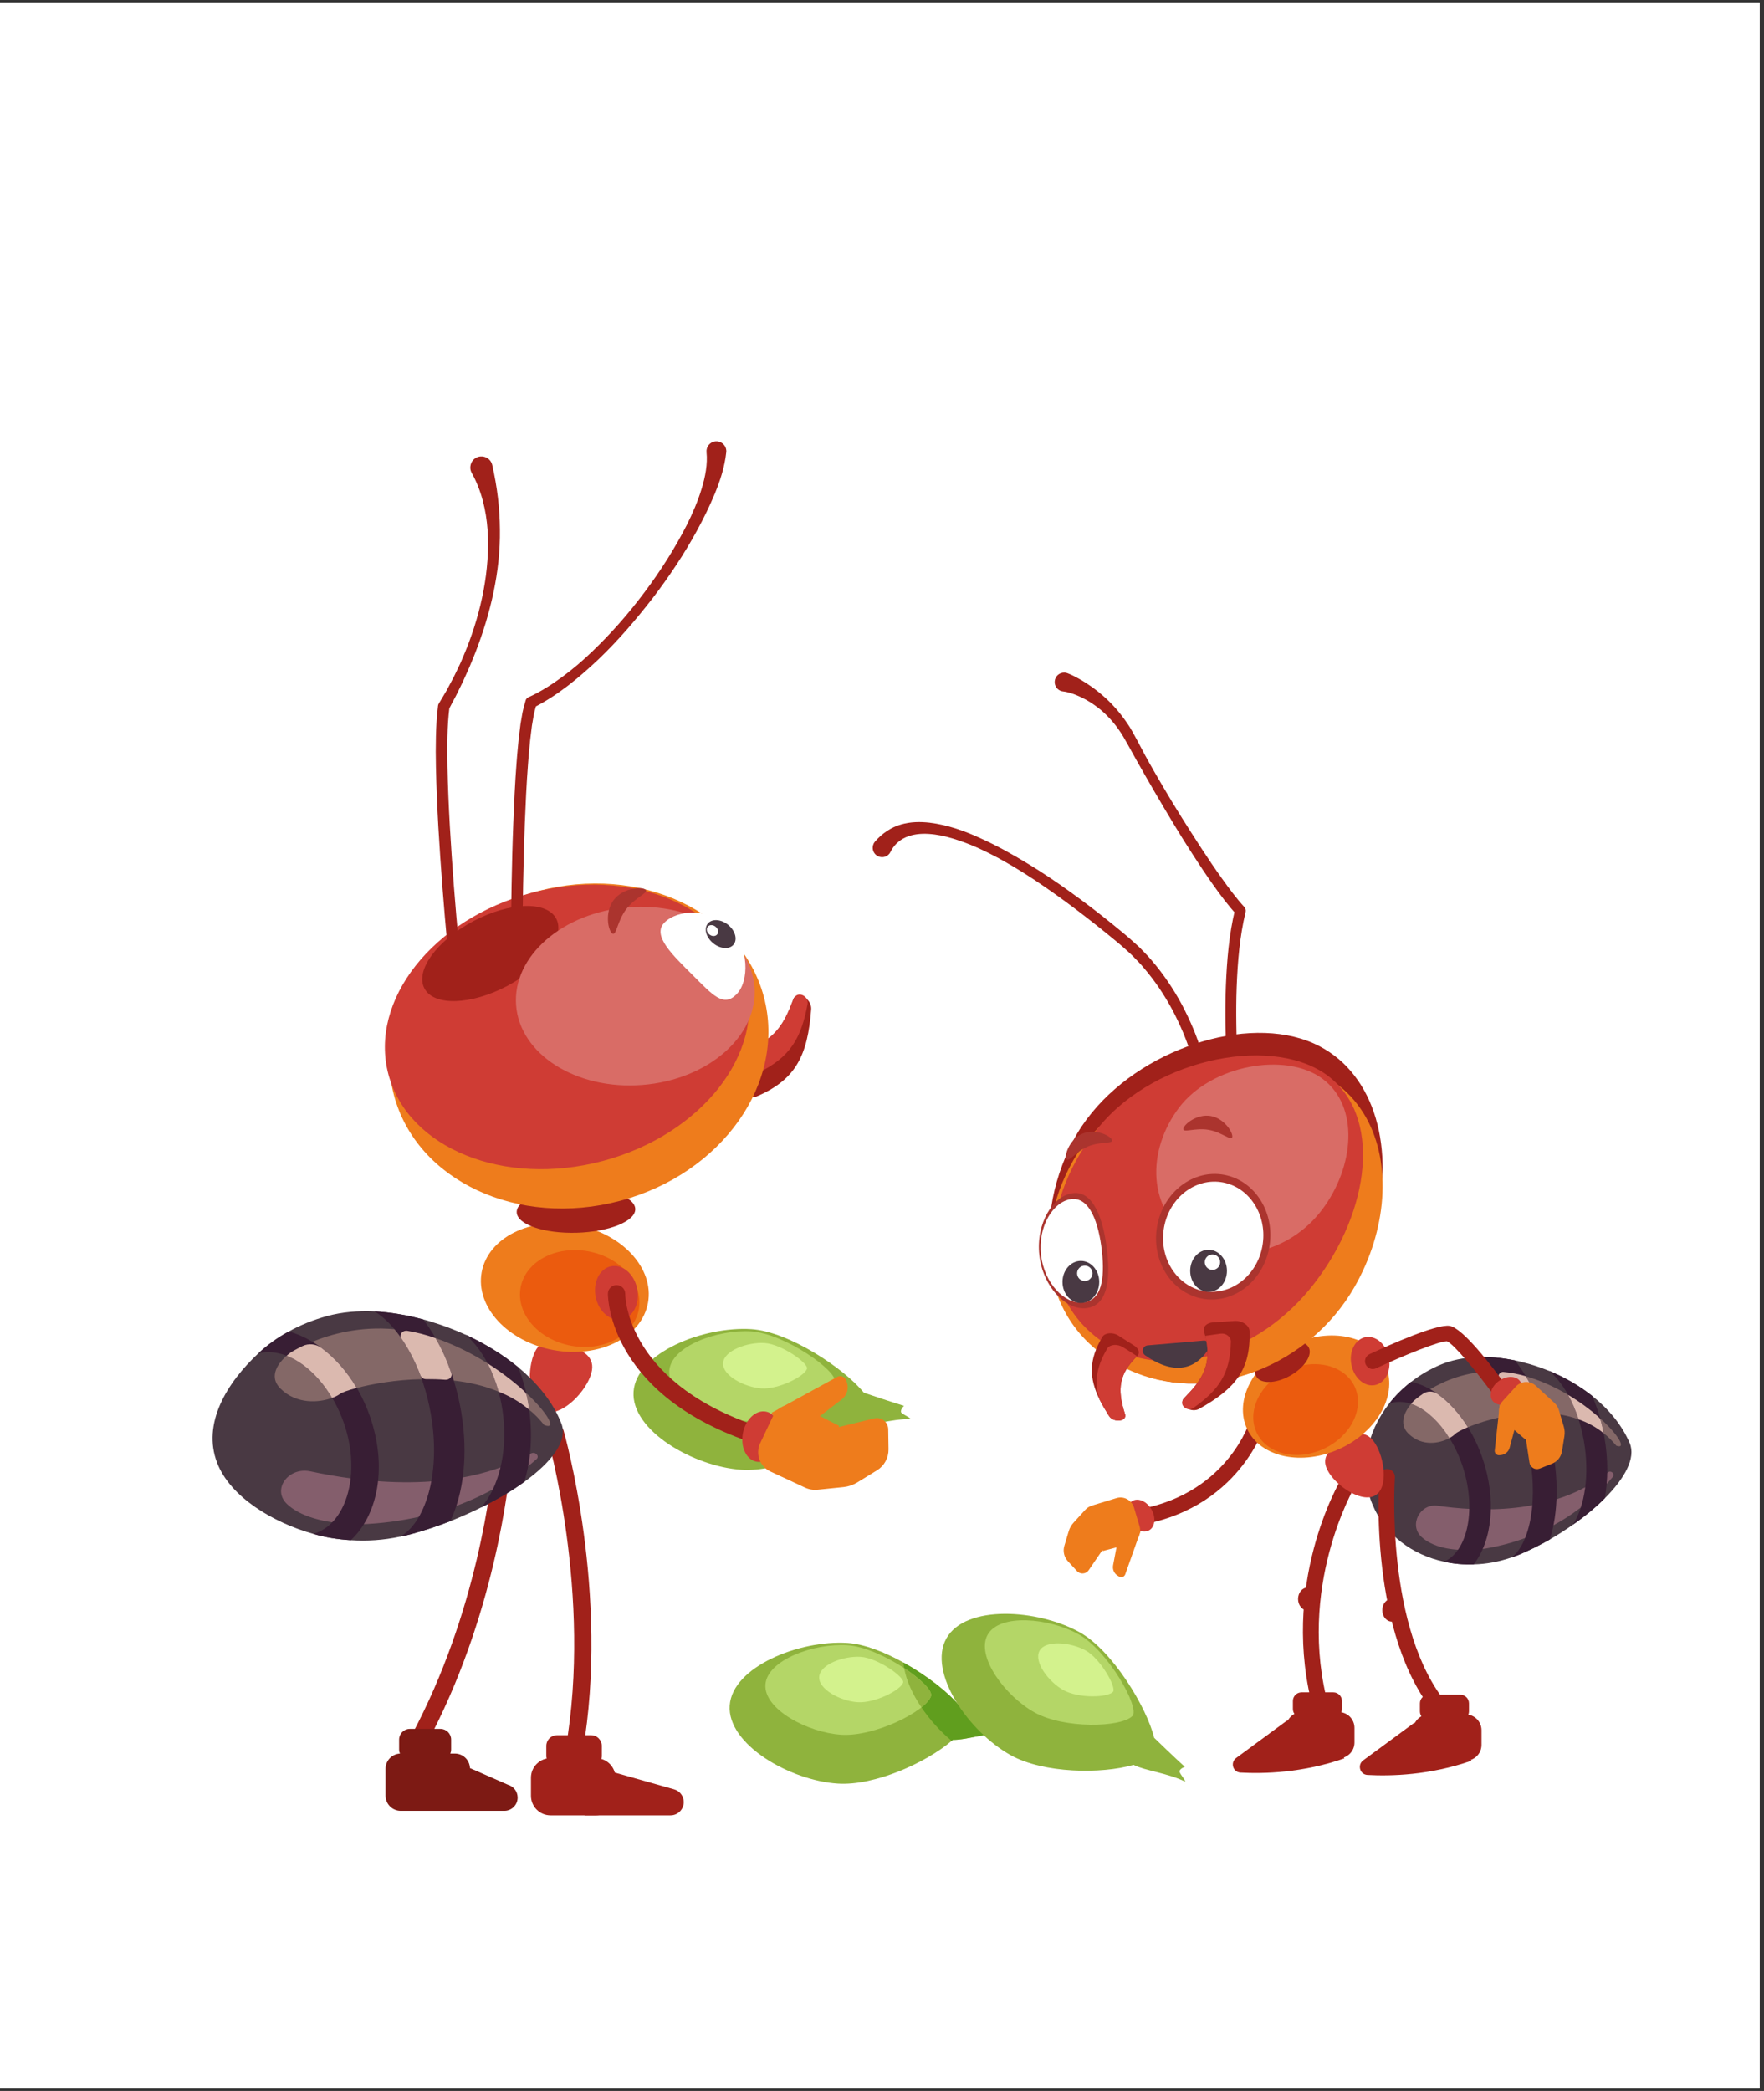 <svg xmlns="http://www.w3.org/2000/svg" xmlns:xlink="http://www.w3.org/1999/xlink" width="270" zoomAndPan="magnify" viewBox="0 0 202.5 240" height="320" preserveAspectRatio="xMidYMid meet" version="1.0"><rect x="0" y="0" width="202.5" height="240" fill="#333333" stroke="none"/><defs><clipPath id="a803548435"><path d="M 0 0.297 L 202 0.297 L 202 239.703 L 0 239.703 Z M 0 0.297 " clip-rule="nonzero"/></clipPath><clipPath id="a340119c6c"><path d="M 156 155 L 187.801 155 L 187.801 180 L 156 180 Z M 156 155 " clip-rule="nonzero"/></clipPath><clipPath id="811233a804"><path d="M 58 50.547 L 84 50.547 L 84 110 L 58 110 Z M 58 50.547 " clip-rule="nonzero"/></clipPath><clipPath id="d9140a7996"><path d="M 67.02 202.465 L 78.695 202.465 L 78.695 208.367 L 67.02 208.367 Z M 67.02 202.465 " clip-rule="nonzero"/></clipPath><clipPath id="68bfe35168"><path d="M 60.777 201.648 L 70.82 201.648 L 70.82 208.367 L 60.777 208.367 Z M 60.777 201.648 " clip-rule="nonzero"/></clipPath></defs><g clip-path="url(#a803548435)"><path fill="#ffffff" d="M 0 0.297 L 202 0.297 L 202 239.703 L 0 239.703 Z M 0 0.297 " fill-opacity="1" fill-rule="nonzero"/><path fill="#ffffff" d="M 0 0.297 L 202 0.297 L 202 239.703 L 0 239.703 Z M 0 0.297 " fill-opacity="1" fill-rule="nonzero"/></g><path fill="#a1211a" d="M 163.695 197.43 L 162.285 197.789 L 156.488 202.055 C 155.789 202.57 156.105 203.68 156.977 203.727 C 159.629 203.875 164.152 203.77 168.914 202.094 C 166.836 198.816 163.695 197.43 163.695 197.43 " fill-opacity="1" fill-rule="nonzero"/><path fill="#a1211a" d="M 168.254 202.094 L 164.031 202.094 C 163.031 202.094 162.219 201.281 162.219 200.281 L 162.219 198.598 C 162.219 197.594 163.031 196.781 164.031 196.781 L 168.254 196.781 C 169.258 196.781 170.07 197.594 170.07 198.598 L 170.07 200.281 C 170.07 201.281 169.258 202.094 168.254 202.094 " fill-opacity="1" fill-rule="nonzero"/><path fill="#a1211a" d="M 167.641 197.43 L 163.992 197.43 C 163.445 197.43 163 196.984 163 196.434 L 163 195.512 C 163 194.961 163.445 194.52 163.992 194.52 L 167.641 194.52 C 168.188 194.52 168.633 194.961 168.633 195.512 L 168.633 196.434 C 168.633 196.984 168.188 197.43 167.641 197.43 " fill-opacity="1" fill-rule="nonzero"/><path fill="#a1211a" d="M 149.113 197.156 L 147.699 197.516 L 141.906 201.781 C 141.207 202.297 141.523 203.406 142.395 203.453 C 145.047 203.602 149.57 203.5 154.332 201.82 C 152.254 198.539 149.113 197.156 149.113 197.156 " fill-opacity="1" fill-rule="nonzero"/><path fill="#a1211a" d="M 153.672 201.82 L 149.449 201.82 C 148.449 201.82 147.637 201.008 147.637 200.008 L 147.637 198.324 C 147.637 197.32 148.449 196.508 149.449 196.508 L 153.672 196.508 C 154.676 196.508 155.488 197.32 155.488 198.324 L 155.488 200.008 C 155.488 201.008 154.676 201.82 153.672 201.82 " fill-opacity="1" fill-rule="nonzero"/><path fill="#a1211a" d="M 153.059 197.156 L 149.41 197.156 C 148.863 197.156 148.418 196.711 148.418 196.16 L 148.418 195.238 C 148.418 194.691 148.863 194.246 149.41 194.246 L 153.059 194.246 C 153.605 194.246 154.051 194.691 154.051 195.238 L 154.051 196.16 C 154.051 196.711 153.605 197.156 153.059 197.156 " fill-opacity="1" fill-rule="nonzero"/><g clip-path="url(#a340119c6c)"><path fill="#493943" d="M 184.223 171.973 C 183.184 173.012 181.934 174.051 180.562 175.004 C 179.715 175.602 178.82 176.172 177.914 176.699 C 176.805 177.332 175.66 177.902 174.539 178.379 C 174.215 178.523 173.883 178.645 173.547 178.75 C 172.094 179.262 170.613 179.527 169.172 179.562 C 168.004 179.598 166.859 179.5 165.773 179.25 C 162.113 178.465 159.023 176.172 157.582 172.75 C 155.934 168.871 156.816 164.48 159.488 161.082 C 160.203 160.176 161.039 159.34 161.992 158.613 C 162.98 157.836 164.102 157.18 165.332 156.652 C 166.586 156.129 168.004 155.832 169.496 155.762 C 170.926 155.699 172.414 155.844 173.918 156.152 C 174.18 156.199 174.441 156.262 174.707 156.332 C 174.719 156.332 174.73 156.332 174.742 156.344 C 175.793 156.594 176.816 156.941 177.832 157.348 C 179.621 158.086 181.312 159.062 182.781 160.223 C 184.676 161.738 186.203 163.574 187.086 165.648 C 187.801 167.355 186.512 169.684 184.223 171.973 " fill-opacity="1" fill-rule="nonzero"/></g><path fill="#845e6c" d="M 165.016 172.828 C 169.32 173.441 178.168 174.09 184.582 169.004 C 184.945 168.715 185.426 169.176 185.129 169.535 C 182.824 172.324 177.879 176.707 169.809 177.852 C 166.492 178.125 164.359 177.488 163.184 176.41 C 161.699 175.043 163.02 172.547 165.016 172.828 " fill-opacity="1" fill-rule="nonzero"/><path fill="#846867" d="M 185.547 165.938 C 185.094 165.387 184.605 164.898 184.078 164.492 C 183.195 163.777 182.23 163.266 181.219 162.918 C 179.895 162.43 178.5 162.215 177.113 162.18 C 176.137 162.145 175.172 162.203 174.254 162.32 C 171.914 162.609 169.828 163.277 168.516 163.812 C 167.707 164.148 167.191 164.434 167.062 164.578 C 166.906 164.73 166.68 164.91 166.383 165.066 C 165.262 165.676 163.258 166.066 161.707 164.578 C 160.43 163.359 161.422 161.82 161.992 161.129 C 162.184 160.902 162.328 160.758 162.328 160.758 C 162.328 160.758 162.992 160.148 164.176 159.457 C 165.773 158.504 168.301 157.406 171.414 157.418 C 172.594 157.418 173.836 157.574 175.16 157.965 C 176.938 158.48 178.57 159.242 180.012 160.102 C 181.457 160.961 182.707 161.914 183.688 162.797 C 185.855 164.742 186.738 166.367 185.547 165.938 " fill-opacity="1" fill-rule="nonzero"/><path fill="#381e34" d="M 169.172 179.562 C 168.004 179.598 166.859 179.5 165.773 179.25 C 168.551 178.023 169.516 173.023 167.859 168.168 C 166.785 165.008 164.758 162.406 162.578 161.367 C 161.812 161.008 160.656 160.676 159.5 161.117 L 159.488 161.082 C 160.203 160.176 161.039 159.34 161.992 158.613 C 162.527 158.719 163.066 158.91 163.613 159.16 C 166.43 160.484 168.887 163.551 170.188 167.379 C 171.809 172.129 171.305 176.816 169.172 179.562 " fill-opacity="1" fill-rule="nonzero"/><path fill="#381e34" d="M 177.914 176.699 C 176.805 177.332 175.66 177.902 174.539 178.379 C 174.215 178.523 173.883 178.645 173.547 178.75 C 175.578 177.211 176.758 172.141 175.363 165.949 C 174.324 161.332 172.082 157.371 169.637 155.844 C 169.59 155.809 169.543 155.781 169.496 155.762 C 170.926 155.699 172.414 155.844 173.918 156.152 C 175.742 158.469 177.223 161.715 178.031 165.352 C 179 169.648 178.879 173.68 177.914 176.699 " fill-opacity="1" fill-rule="nonzero"/><path fill="#381e34" d="M 174.707 156.332 C 174.719 156.332 174.73 156.332 174.742 156.344 L 174.707 156.344 L 174.707 156.332 " fill-opacity="1" fill-rule="nonzero"/><path fill="#381e34" d="M 184.223 171.973 C 183.184 173.012 181.934 174.051 180.562 175.004 C 181.934 172.883 182.492 169.23 181.824 165.41 C 181.23 161.953 179.715 158.922 177.832 157.348 C 179.621 158.086 181.312 159.062 182.781 160.223 C 183.398 161.652 183.875 163.238 184.176 164.934 C 184.617 167.453 184.605 169.863 184.223 171.973 " fill-opacity="1" fill-rule="nonzero"/><path fill="#dbb9af" d="M 168.504 163.812 C 167.707 164.148 167.191 164.434 167.062 164.578 C 166.906 164.73 166.68 164.91 166.383 165.066 C 165.332 163.359 163.984 162.035 162.578 161.367 C 162.398 161.285 162.207 161.199 161.992 161.129 C 162.184 160.902 162.328 160.758 162.328 160.758 C 162.328 160.758 162.688 160.43 163.344 159.984 C 163.855 159.633 164.527 159.641 165.031 160 C 166.34 160.93 167.531 162.242 168.504 163.812 " fill-opacity="1" fill-rule="nonzero"/><path fill="#dbb9af" d="M 176.34 162.168 C 175.762 162.176 175.195 162.215 174.645 162.273 C 174.41 162.301 174.191 162.168 174.102 161.953 C 173.527 160.574 172.855 159.34 172.117 158.309 C 171.848 157.938 172.145 157.43 172.602 157.473 C 173.422 157.547 174.27 157.703 175.16 157.965 C 175.801 159.02 176.363 160.188 176.848 161.445 C 176.98 161.797 176.711 162.164 176.34 162.168 " fill-opacity="1" fill-rule="nonzero"/><path fill="#dbb9af" d="M 181.219 162.918 C 180.883 161.891 180.477 160.938 180.012 160.102 C 181.348 160.895 182.52 161.773 183.461 162.598 C 183.613 162.73 183.715 162.898 183.77 163.094 C 183.891 163.551 184 164.012 184.078 164.492 C 183.195 163.777 182.23 163.266 181.219 162.918 " fill-opacity="1" fill-rule="nonzero"/><path fill="#a1211a" d="M 136.801 121.297 C 136.277 119.461 135.484 117.625 134.578 115.902 C 133.648 114.18 132.555 112.547 131.285 111.074 C 130.977 110.695 130.637 110.348 130.297 110 C 129.969 109.641 129.605 109.32 129.246 108.996 C 128.531 108.344 127.734 107.715 126.973 107.086 C 125.426 105.84 123.855 104.617 122.258 103.445 C 119.051 101.113 115.734 98.883 112.145 97.273 C 111.25 96.875 110.332 96.539 109.406 96.254 C 108.48 95.965 107.535 95.773 106.602 95.715 C 105.668 95.656 104.742 95.762 103.965 96.109 C 103.184 96.457 102.59 97.043 102.23 97.777 C 101.973 98.316 101.328 98.539 100.789 98.277 C 100.254 98.02 100.031 97.375 100.289 96.836 C 100.332 96.75 100.383 96.672 100.445 96.602 L 100.484 96.555 C 101.273 95.652 102.32 94.945 103.434 94.633 C 104.547 94.309 105.66 94.309 106.711 94.426 C 108.82 94.684 110.766 95.387 112.609 96.238 C 114.465 97.074 116.227 98.062 117.949 99.109 C 119.672 100.152 121.344 101.277 122.973 102.457 C 124.605 103.629 126.199 104.855 127.758 106.121 C 128.535 106.762 129.309 107.371 130.07 108.066 C 130.453 108.41 130.84 108.75 131.188 109.129 C 131.547 109.496 131.902 109.863 132.227 110.258 C 133.566 111.812 134.707 113.52 135.676 115.312 C 136.625 117.125 137.434 118.977 138.004 120.984 C 138.102 121.316 137.906 121.66 137.578 121.754 C 137.246 121.848 136.902 121.656 136.809 121.328 C 136.809 121.328 136.801 121.297 136.801 121.297 " fill-opacity="1" fill-rule="nonzero"/><path fill="#a1211a" d="M 140.844 122.086 C 140.75 120.602 140.703 119.137 140.68 117.656 C 140.66 116.184 140.668 114.707 140.723 113.227 C 140.84 110.277 141.074 107.312 141.781 104.375 L 141.93 104.953 C 140.945 103.879 140.113 102.746 139.289 101.598 C 138.473 100.449 137.695 99.277 136.934 98.098 C 135.406 95.742 133.973 93.332 132.559 90.914 C 131.844 89.707 131.164 88.48 130.469 87.266 C 130.121 86.652 129.781 86.043 129.445 85.422 C 129.102 84.812 128.785 84.242 128.387 83.695 C 127.617 82.605 126.672 81.637 125.582 80.887 C 125.043 80.5 124.457 80.188 123.867 79.918 C 123.57 79.781 123.262 79.668 122.961 79.57 C 122.805 79.523 122.652 79.48 122.5 79.441 C 122.359 79.41 122.184 79.371 122.086 79.367 C 121.488 79.332 121.035 78.816 121.074 78.219 C 121.109 77.621 121.621 77.168 122.223 77.203 C 122.328 77.207 122.43 77.23 122.527 77.266 L 122.621 77.305 C 122.863 77.391 123.02 77.473 123.203 77.559 C 123.379 77.645 123.551 77.734 123.715 77.828 C 124.051 78.008 124.375 78.203 124.688 78.406 C 125.312 78.816 125.918 79.246 126.473 79.734 C 127.605 80.68 128.57 81.801 129.391 83 C 129.805 83.594 130.156 84.258 130.484 84.867 C 130.805 85.484 131.137 86.098 131.465 86.711 C 132.129 87.934 132.832 89.141 133.535 90.34 C 134.945 92.746 136.438 95.102 137.957 97.434 C 138.719 98.598 139.496 99.75 140.305 100.875 C 141.105 101.996 141.934 103.117 142.84 104.105 C 142.988 104.266 143.035 104.48 142.992 104.676 C 142.316 107.457 142.078 110.371 141.965 113.273 C 141.91 114.727 141.906 116.184 141.926 117.641 C 141.945 119.094 141.992 120.559 142.086 122 C 142.109 122.352 141.848 122.648 141.504 122.668 C 141.164 122.691 140.867 122.43 140.844 122.086 " fill-opacity="1" fill-rule="nonzero"/><path fill="#a1211a" d="M 151.215 183.531 C 151.215 184.258 150.723 184.848 150.113 184.848 C 149.504 184.848 149.012 184.258 149.012 183.531 C 149.012 182.805 149.504 182.215 150.113 182.215 C 150.723 182.215 151.215 182.805 151.215 183.531 " fill-opacity="1" fill-rule="nonzero"/><path fill="#a1211a" d="M 160.887 184.812 C 160.887 185.543 160.391 186.129 159.781 186.129 C 159.176 186.129 158.68 185.543 158.68 184.812 C 158.68 184.086 159.176 183.496 159.781 183.496 C 160.391 183.496 160.887 184.086 160.887 184.812 " fill-opacity="1" fill-rule="nonzero"/><path fill="#a1211a" d="M 151.691 197.121 C 151.301 197.121 150.941 196.859 150.828 196.465 C 146.797 181.953 153.723 170.148 154.02 169.656 C 154.273 169.23 154.824 169.094 155.246 169.348 C 155.672 169.602 155.809 170.148 155.555 170.574 C 155.488 170.688 148.734 182.234 152.555 195.984 C 152.684 196.461 152.406 196.953 151.93 197.086 C 151.852 197.109 151.77 197.121 151.691 197.121 " fill-opacity="1" fill-rule="nonzero"/><path fill="#a1211a" d="M 165.496 197.121 C 165.242 197.121 164.988 197.012 164.812 196.801 C 157.109 187.656 158.289 170.184 158.34 169.445 C 158.379 168.953 158.805 168.574 159.297 168.617 C 159.793 168.652 160.16 169.082 160.125 169.574 C 160.113 169.75 158.949 187.062 166.18 195.648 C 166.5 196.027 166.449 196.59 166.074 196.906 C 165.906 197.051 165.699 197.121 165.496 197.121 " fill-opacity="1" fill-rule="nonzero"/><path fill="#cf3c34" d="M 157.863 165.68 C 158.945 167.379 159.379 170.684 157.918 171.613 C 156.453 172.547 153.645 170.75 152.566 169.051 C 151.484 167.352 152.539 166.391 154.004 165.461 C 155.465 164.527 156.781 163.977 157.863 165.68 " fill-opacity="1" fill-rule="nonzero"/><path fill="#a1211a" d="M 129.773 175.195 C 129.332 175.195 128.949 174.867 128.887 174.418 C 128.824 173.93 129.168 173.48 129.66 173.414 C 140.961 171.938 143.562 162.906 143.586 162.816 C 143.719 162.34 144.211 162.059 144.688 162.191 C 145.164 162.32 145.445 162.812 145.312 163.289 C 145.285 163.391 142.359 173.559 129.891 175.188 C 129.852 175.195 129.812 175.195 129.773 175.195 " fill-opacity="1" fill-rule="nonzero"/><path fill="#ee7c1c" d="M 159.008 156.605 C 160.543 159.898 158.238 164.223 153.859 166.262 C 149.48 168.305 144.691 167.293 143.156 164 C 141.621 160.707 143.93 156.383 148.305 154.34 C 152.684 152.297 157.477 153.312 159.008 156.605 " fill-opacity="1" fill-rule="nonzero"/><path fill="#eb5b0e" d="M 155.512 159.156 C 156.672 161.641 155.086 164.836 151.977 166.289 C 148.867 167.738 145.406 166.902 144.25 164.418 C 143.094 161.934 144.676 158.738 147.785 157.289 C 150.895 155.836 154.355 156.672 155.512 159.156 " fill-opacity="1" fill-rule="nonzero"/><path fill="#a1211a" d="M 150.227 154.637 C 150.711 155.512 149.762 156.973 148.105 157.902 C 146.445 158.828 144.707 158.871 144.219 157.992 C 143.73 157.117 144.68 155.656 146.34 154.73 C 148 153.801 149.738 153.762 150.227 154.637 " fill-opacity="1" fill-rule="nonzero"/><path fill="#cf3c34" d="M 159.434 155.793 C 159.746 157.312 159.035 158.738 157.848 158.977 C 156.66 159.219 155.449 158.188 155.141 156.668 C 154.832 155.152 155.543 153.723 156.73 153.484 C 157.914 153.242 159.125 154.277 159.434 155.793 " fill-opacity="1" fill-rule="nonzero"/><path fill="#a1211a" d="M 172.406 160.797 C 172.129 160.797 171.855 160.668 171.68 160.422 C 169.609 157.539 166.895 154.273 166.113 153.949 C 166.102 153.949 166.094 153.949 166.086 153.949 C 165.18 153.949 161.215 155.539 157.969 157.055 C 157.52 157.266 156.988 157.07 156.781 156.621 C 156.57 156.176 156.766 155.641 157.211 155.434 C 159.48 154.375 164.918 151.941 166.414 152.184 C 167.941 152.434 171.277 156.797 173.133 159.379 C 173.422 159.781 173.328 160.34 172.93 160.629 C 172.77 160.742 172.586 160.797 172.406 160.797 " fill-opacity="1" fill-rule="nonzero"/><path fill="#a1211a" d="M 155.469 146.777 C 150.27 156.629 139.07 161.234 130.473 157.5 C 119.895 152.918 118.031 140.715 123.234 130.859 C 123.816 129.75 124.531 128.699 125.344 127.711 C 131.699 119.941 144.164 116.219 151.52 120.109 C 153.105 120.945 154.418 122.078 155.457 123.426 C 159.918 129.141 159.691 138.805 155.469 146.777 " fill-opacity="1" fill-rule="nonzero"/><path fill="#ee7c1c" d="M 155.469 147.754 C 150.27 156.809 139.07 161.035 130.473 157.609 C 119.895 153.398 118.031 142.184 123.234 133.137 C 123.695 132.328 124.234 131.551 124.855 130.824 C 125.008 130.621 125.176 130.43 125.344 130.238 C 131.699 123.105 144.164 119.68 151.52 123.258 C 153.105 124.023 154.418 125.062 155.457 126.301 C 155.969 126.91 156.422 127.566 156.816 128.258 C 159.809 133.578 159.203 141.277 155.469 147.754 " fill-opacity="1" fill-rule="nonzero"/><path fill="#cf3c34" d="M 150.324 148 C 143.707 156.02 133.113 158.535 126.559 154.004 C 118.504 148.438 119.578 137.32 126.191 129.301 C 132.805 121.281 146.621 118.668 152.766 123.738 C 158.906 128.809 156.938 139.98 150.324 148 " fill-opacity="1" fill-rule="nonzero"/><path fill="#d96c66" d="M 151.77 138.848 C 148.055 143.773 141.484 145.27 137.055 142.43 C 131.613 138.941 131.625 132.07 135.34 127.145 C 139.051 122.223 147.66 120.68 151.859 123.852 C 156.062 127.02 155.484 133.922 151.77 138.848 " fill-opacity="1" fill-rule="nonzero"/><path fill="#493943" d="M 131.746 154.422 L 138.164 153.871 C 138.68 153.828 139.02 154.391 138.746 154.828 C 137.824 156.297 135.613 158.473 131.457 155.562 C 130.973 155.227 131.16 154.473 131.746 154.422 " fill-opacity="1" fill-rule="nonzero"/><path fill="#a1211a" d="M 143.445 152.777 C 143.59 157.238 141.801 159.387 137.652 161.715 C 137.281 161.914 136.84 161.891 136.469 161.75 C 136.016 161.559 135.684 161.188 135.742 160.816 C 135.754 160.699 135.816 160.566 135.934 160.461 C 136.078 160.316 136.207 160.188 136.328 160.055 C 136.34 160.043 136.34 160.031 136.352 160.031 C 138.461 157.859 139.023 156.059 138.355 153.336 C 138.309 153.172 138.258 152.992 138.211 152.812 C 138.055 152.277 138.535 151.836 139.238 151.785 C 140.121 151.727 140.859 151.68 141.719 151.621 C 142.59 151.559 143.422 152.133 143.445 152.777 " fill-opacity="1" fill-rule="nonzero"/><path fill="#cf3c34" d="M 141.301 153.98 C 141.23 157.668 139.93 159.516 136.996 161.605 C 136.828 161.727 136.648 161.762 136.469 161.75 C 135.98 161.715 135.562 161.246 135.742 160.816 C 135.766 160.746 135.801 160.688 135.852 160.629 C 136.016 160.438 136.184 160.234 136.328 160.055 C 136.34 160.043 136.34 160.031 136.352 160.031 C 138.461 157.859 139.023 156.059 138.355 153.336 C 138.379 153.324 138.414 153.312 138.438 153.312 C 139.047 153.23 139.559 153.16 140.145 153.074 C 140.754 153.004 141.301 153.445 141.301 153.98 " fill-opacity="1" fill-rule="nonzero"/><path fill="#a1211a" d="M 130.555 155.641 C 130.543 155.652 130.543 155.652 130.531 155.664 C 128.516 157.656 128.184 159.363 129.148 162.309 C 129.422 163.156 127.836 163.348 127.312 162.523 C 126.895 161.867 126.535 161.246 126.238 160.664 C 124.996 158.133 124.973 156.082 126.559 153.434 C 126.844 152.969 127.727 152.883 128.371 153.289 C 129.004 153.695 129.543 154.043 130.199 154.449 C 130.723 154.781 130.891 155.305 130.555 155.641 " fill-opacity="1" fill-rule="nonzero"/><path fill="#cf3c34" d="M 129.148 162.309 C 129.422 163.156 127.836 163.348 127.312 162.523 C 126.895 161.867 126.535 161.246 126.238 160.664 C 125.594 158.719 125.82 156.953 127.109 154.781 C 127.395 154.305 128.277 154.23 128.922 154.637 C 129.48 154.984 129.969 155.293 130.531 155.664 C 128.516 157.656 128.184 159.363 129.148 162.309 " fill-opacity="1" fill-rule="nonzero"/><path fill="#ab342e" d="M 127.09 143.578 C 127.5 147.223 127.012 149.887 124.691 150.148 C 122.367 150.41 119.723 147.715 119.312 144.07 C 118.898 140.426 120.879 137.207 123.199 136.945 C 125.523 136.684 126.676 139.934 127.09 143.578 " fill-opacity="1" fill-rule="nonzero"/><path fill="#ffffff" d="M 126.492 143.594 C 126.859 146.871 126.422 149.266 124.336 149.5 C 122.246 149.734 119.871 147.312 119.5 144.039 C 119.129 140.762 120.91 137.871 122.996 137.633 C 125.086 137.398 126.121 140.316 126.492 143.594 " fill-opacity="1" fill-rule="nonzero"/><path fill="#ab342e" d="M 141.461 130.5 C 141.367 131.035 140.285 129.941 138.738 129.68 C 137.188 129.414 135.758 130.078 135.848 129.547 C 135.938 129.012 137.434 127.828 138.98 128.094 C 140.531 128.359 141.551 129.969 141.461 130.5 " fill-opacity="1" fill-rule="nonzero"/><path fill="#ab342e" d="M 127.648 130.828 C 127.855 131.328 126.359 130.98 124.906 131.586 C 123.457 132.191 122.602 133.516 122.395 133.02 C 122.188 132.52 122.816 130.723 124.27 130.117 C 125.719 129.512 127.441 130.328 127.648 130.828 " fill-opacity="1" fill-rule="nonzero"/><path fill="#ab342e" d="M 145.762 142.836 C 145.223 146.785 141.883 149.59 138.297 149.102 C 134.711 148.613 132.242 145.016 132.781 141.062 C 133.316 137.113 136.66 134.309 140.246 134.797 C 143.832 135.285 146.301 138.887 145.762 142.836 " fill-opacity="1" fill-rule="nonzero"/><path fill="#ffffff" d="M 144.965 142.727 C 144.492 146.191 141.562 148.648 138.418 148.223 C 135.273 147.793 133.105 144.637 133.578 141.172 C 134.051 137.707 136.98 135.25 140.125 135.676 C 143.27 136.105 145.438 139.262 144.965 142.727 " fill-opacity="1" fill-rule="nonzero"/><path fill="#493943" d="M 140.848 145.863 C 140.848 147.199 139.902 148.281 138.738 148.281 C 137.57 148.281 136.629 147.199 136.629 145.863 C 136.629 144.531 137.57 143.449 138.738 143.449 C 139.902 143.449 140.848 144.531 140.848 145.863 " fill-opacity="1" fill-rule="nonzero"/><path fill="#ffffff" d="M 140.07 144.875 C 140.07 145.359 139.676 145.758 139.188 145.758 C 138.699 145.758 138.301 145.359 138.301 144.875 C 138.301 144.383 138.699 143.988 139.188 143.988 C 139.676 143.988 140.07 144.383 140.07 144.875 " fill-opacity="1" fill-rule="nonzero"/><path fill="#493943" d="M 126.188 147.141 C 126.188 148.477 125.246 149.559 124.078 149.559 C 122.914 149.559 121.969 148.477 121.969 147.141 C 121.969 145.809 122.914 144.727 124.078 144.727 C 125.246 144.727 126.188 145.809 126.188 147.141 " fill-opacity="1" fill-rule="nonzero"/><path fill="#ffffff" d="M 125.414 146.152 C 125.414 146.637 125.016 147.035 124.531 147.035 C 124.039 147.035 123.645 146.637 123.645 146.152 C 123.645 145.664 124.039 145.266 124.531 145.266 C 125.016 145.266 125.414 145.664 125.414 146.152 " fill-opacity="1" fill-rule="nonzero"/><path fill="#ee7c1c" d="M 172.293 167.012 L 172.125 167.027 C 171.816 167.059 171.559 166.793 171.59 166.484 L 172.207 160.836 L 174.66 161.102 L 173.301 166.164 C 173.176 166.629 172.773 166.965 172.293 167.012 " fill-opacity="1" fill-rule="nonzero"/><path fill="#cf3c34" d="M 174.504 158.543 C 174.945 159.184 174.59 160.199 173.711 160.805 C 172.832 161.414 171.758 161.387 171.312 160.742 C 170.871 160.102 171.227 159.086 172.105 158.48 C 172.984 157.871 174.059 157.898 174.504 158.543 " fill-opacity="1" fill-rule="nonzero"/><path fill="#ee7c1c" d="M 179.586 164.848 L 179.309 166.578 C 179.207 167.223 178.77 167.762 178.164 168.004 L 176.75 168.562 C 176.234 168.766 175.66 168.434 175.578 167.887 L 175.16 165.129 L 175.086 165.203 L 172.645 163.113 C 171.957 162.52 171.895 161.465 172.52 160.793 L 174.016 159.145 C 174.625 158.488 175.648 158.445 176.305 159.055 L 178.434 161.016 C 178.676 161.238 178.859 161.527 178.953 161.848 L 179.516 163.746 C 179.621 164.105 179.645 164.48 179.586 164.848 " fill-opacity="1" fill-rule="nonzero"/><path fill="#ee7c1c" d="M 128.312 180.863 L 128.461 180.953 C 128.727 181.113 129.074 180.988 129.176 180.695 L 131.074 175.336 L 128.75 174.516 L 127.777 179.664 C 127.688 180.137 127.902 180.617 128.312 180.863 " fill-opacity="1" fill-rule="nonzero"/><path fill="#cf3c34" d="M 130 172.273 C 129.32 172.664 129.199 173.73 129.73 174.66 C 130.258 175.59 131.238 176.031 131.918 175.645 C 132.598 175.258 132.715 174.191 132.188 173.258 C 131.656 172.328 130.68 171.891 130 172.273 " fill-opacity="1" fill-rule="nonzero"/><path fill="#ee7c1c" d="M 122.684 175.75 L 122.184 177.426 C 121.996 178.051 122.152 178.73 122.598 179.207 L 123.629 180.324 C 124.004 180.734 124.664 180.684 124.977 180.227 L 126.551 177.922 L 126.586 178.023 L 129.691 177.203 C 130.57 176.965 131.078 176.043 130.809 175.164 L 130.176 173.031 C 129.91 172.176 129.012 171.688 128.152 171.953 L 125.387 172.797 C 125.066 172.891 124.781 173.074 124.559 173.32 L 123.223 174.789 C 122.977 175.062 122.789 175.391 122.684 175.75 " fill-opacity="1" fill-rule="nonzero"/><path fill="#8fb33d" d="M 115.57 198.898 C 113.344 198.859 110.832 199.742 109.391 199.691 C 109.344 199.73 109.293 199.777 109.246 199.816 C 106.316 202.32 100.406 204.992 96.176 204.719 C 90.668 204.367 83.465 200.215 83.766 195.758 C 84.07 191.301 91.77 188.23 97.281 188.578 C 99.199 188.703 101.523 189.605 103.703 190.82 C 106.445 192.336 108.965 194.336 110.199 195.871 C 112.914 196.801 114.805 197.383 114.805 197.383 C 114.805 197.383 114.434 197.734 114.461 198.066 C 114.48 198.305 115.504 198.688 115.57 198.898 " fill-opacity="1" fill-rule="nonzero"/><path fill="#609e1e" d="M 115.57 198.898 C 113.344 198.859 110.832 199.742 109.391 199.691 C 109.344 199.73 109.293 199.777 109.246 199.816 C 107.938 198.719 106.727 197.383 105.777 195.969 C 104.77 194.488 104.055 192.926 103.793 191.461 C 103.754 191.242 103.723 191.031 103.703 190.82 C 106.445 192.336 108.965 194.336 110.199 195.871 C 112.914 196.801 114.805 197.383 114.805 197.383 C 114.805 197.383 114.434 197.734 114.461 198.066 C 114.48 198.305 115.504 198.688 115.57 198.898 " fill-opacity="1" fill-rule="nonzero"/><path fill="#b4d667" d="M 87.867 193.359 C 87.672 196.195 92.723 198.867 96.574 199.113 C 100.422 199.355 106.238 196.445 106.871 194.688 C 107.312 193.453 101.125 189.082 97.273 188.836 C 93.426 188.594 88.062 190.523 87.867 193.359 " fill-opacity="1" fill-rule="nonzero"/><path fill="#8fb33d" d="M 106.871 194.688 C 106.73 195.07 106.344 195.516 105.777 195.969 C 104.77 194.488 104.055 192.926 103.793 191.461 C 105.707 192.719 107.09 194.078 106.871 194.688 " fill-opacity="1" fill-rule="nonzero"/><path fill="#d3f28d" d="M 94.039 192.465 C 93.941 193.902 96.5 195.254 98.453 195.379 C 100.402 195.504 103.348 194.027 103.672 193.137 C 103.895 192.512 100.758 190.293 98.809 190.172 C 96.855 190.047 94.137 191.023 94.039 192.465 " fill-opacity="1" fill-rule="nonzero"/><path fill="#8fb33d" d="M 104.535 162.879 C 102.309 162.84 99.801 163.727 98.355 163.672 C 95.477 166.215 89.445 168.977 85.145 168.703 C 79.633 168.348 72.43 164.195 72.73 159.738 C 73.035 155.281 80.738 152.211 86.246 152.559 C 90.578 152.832 96.949 157.098 99.164 159.852 C 101.879 160.781 103.773 161.363 103.773 161.363 C 103.773 161.363 103.398 161.715 103.426 162.047 C 103.445 162.285 104.469 162.668 104.535 162.879 " fill-opacity="1" fill-rule="nonzero"/><path fill="#b4d667" d="M 76.832 157.34 C 76.641 160.18 81.688 162.852 85.539 163.094 C 89.391 163.34 95.203 160.426 95.836 158.668 C 96.281 157.438 90.09 153.062 86.242 152.82 C 82.391 152.574 77.027 154.504 76.832 157.34 " fill-opacity="1" fill-rule="nonzero"/><path fill="#d3f28d" d="M 83.008 156.445 C 82.906 157.883 85.465 159.238 87.418 159.359 C 89.367 159.484 92.316 158.008 92.637 157.117 C 92.863 156.492 89.727 154.277 87.773 154.152 C 85.824 154.031 83.102 155.008 83.008 156.445 " fill-opacity="1" fill-rule="nonzero"/><path fill="#a1211a" d="M 48.156 200.57 C 47.996 200.57 47.836 200.535 47.688 200.453 C 47.207 200.195 47.023 199.594 47.281 199.113 C 54.746 185.117 56.457 170.512 56.805 166.371 C 56.812 166.246 56.82 166.168 56.824 166.133 C 56.891 165.59 57.383 165.199 57.926 165.266 C 58.469 165.328 58.859 165.82 58.797 166.363 L 58.781 166.535 C 58.426 170.773 56.676 185.715 49.031 200.047 C 48.852 200.383 48.512 200.57 48.156 200.57 " fill-opacity="1" fill-rule="nonzero"/><path fill="#a1211a" d="M 65.898 201.957 C 65.84 201.957 65.785 201.953 65.727 201.941 C 65.188 201.844 64.824 201.332 64.922 200.793 C 68.031 183.094 62.848 164.938 62.793 164.754 C 62.641 164.23 62.945 163.68 63.469 163.523 C 63.996 163.371 64.547 163.676 64.699 164.199 C 64.754 164.387 70.066 182.988 66.875 201.137 C 66.789 201.617 66.371 201.957 65.898 201.957 " fill-opacity="1" fill-rule="nonzero"/><path fill="#cf3c34" d="M 67.75 158.02 C 66.949 160.105 64.289 162.68 62.496 161.988 C 60.703 161.297 60.453 157.605 61.254 155.516 C 62.059 153.43 63.609 153.738 65.402 154.43 C 67.195 155.121 68.555 155.934 67.75 158.02 " fill-opacity="1" fill-rule="nonzero"/><path fill="#ee7c1c" d="M 55.293 146.023 C 54.57 149.988 58.258 153.992 63.531 154.961 C 68.805 155.93 73.664 153.504 74.387 149.539 C 75.109 145.574 71.422 141.574 66.152 140.605 C 60.879 139.633 56.02 142.062 55.293 146.023 " fill-opacity="1" fill-rule="nonzero"/><path fill="#eb5b0e" d="M 59.762 147.789 C 59.219 150.785 61.812 153.77 65.559 154.461 C 69.305 155.152 72.785 153.285 73.332 150.293 C 73.875 147.301 71.281 144.316 67.535 143.625 C 63.789 142.934 60.309 144.797 59.762 147.789 " fill-opacity="1" fill-rule="nonzero"/><path fill="#cf3c34" d="M 73.145 147.902 C 73.488 149.586 72.699 151.168 71.383 151.434 C 70.07 151.703 68.727 150.555 68.383 148.871 C 68.043 147.188 68.828 145.605 70.145 145.34 C 71.457 145.07 72.801 146.219 73.145 147.902 " fill-opacity="1" fill-rule="nonzero"/><path fill="#a1211a" d="M 72.926 138.766 C 72.965 140.168 69.949 141.391 66.191 141.496 C 62.434 141.598 59.355 140.547 59.316 139.141 C 59.277 137.738 62.293 136.516 66.051 136.41 C 69.809 136.309 72.887 137.359 72.926 138.766 " fill-opacity="1" fill-rule="nonzero"/><path fill="#a1211a" d="M 86.832 125.859 C 91.387 123.922 92.715 121.117 93.121 115.852 C 93.156 115.387 92.926 114.953 92.609 114.648 C 92.207 114.281 91.68 114.117 91.332 114.348 C 91.219 114.414 91.113 114.539 91.062 114.707 C 90.984 114.918 90.914 115.109 90.836 115.293 C 90.832 115.309 90.82 115.316 90.824 115.328 C 89.625 118.465 88.07 119.871 85.023 120.469 C 84.836 120.496 84.633 120.531 84.43 120.566 C 83.816 120.66 83.594 121.348 83.875 122.078 C 84.227 122.996 84.523 123.762 84.863 124.656 C 85.207 125.559 86.172 126.133 86.832 125.859 " fill-opacity="1" fill-rule="nonzero"/><path fill="#cf3c34" d="M 87.043 123.133 C 90.719 121.344 91.977 119.172 92.707 115.242 C 92.75 115.02 92.703 114.82 92.609 114.648 C 92.344 114.172 91.684 113.969 91.332 114.348 C 91.273 114.406 91.23 114.469 91.191 114.547 C 91.078 114.801 90.949 115.066 90.836 115.293 C 90.832 115.309 90.82 115.316 90.824 115.328 C 89.625 118.465 88.07 119.871 85.023 120.469 C 85.023 120.496 85.027 120.539 85.039 120.562 C 85.238 121.215 85.406 121.762 85.594 122.391 C 85.805 123.035 86.504 123.383 87.043 123.133 " fill-opacity="1" fill-rule="nonzero"/><path fill="#ee7c1c" d="M 87.688 114.414 C 90.293 124.23 82.902 134.715 71.18 137.832 C 59.453 140.953 47.832 135.523 45.223 125.707 C 42.617 115.895 50.008 105.41 61.734 102.289 C 73.457 99.172 85.078 104.602 87.688 114.414 " fill-opacity="1" fill-rule="nonzero"/><path fill="#cf3c34" d="M 85.605 112.418 C 87.863 120.914 80.512 130.246 69.188 133.258 C 57.859 136.27 46.848 131.824 44.59 123.324 C 42.332 114.828 49.684 105.496 61.012 102.484 C 72.336 99.473 83.348 103.918 85.605 112.418 " fill-opacity="1" fill-rule="nonzero"/><path fill="#a1211a" d="M 63.848 105.438 C 64.93 107.488 62.426 110.941 58.25 113.156 C 54.074 115.367 49.809 115.504 48.723 113.453 C 47.637 111.406 50.145 107.953 54.32 105.738 C 58.496 103.527 62.762 103.391 63.848 105.438 " fill-opacity="1" fill-rule="nonzero"/><path fill="#d96c66" d="M 86.613 113.273 C 87.051 118.902 81.281 123.945 73.723 124.531 C 66.164 125.121 59.684 121.031 59.246 115.398 C 58.809 109.766 64.582 104.727 72.137 104.137 C 79.695 103.551 86.176 107.641 86.613 113.273 " fill-opacity="1" fill-rule="nonzero"/><path fill="#a1211a" d="M 51.379 108.703 C 50.945 104.113 50.59 99.523 50.32 94.922 C 50.191 92.621 50.094 90.316 50.043 88.004 L 50.023 86.266 L 50.043 84.527 C 50.047 83.949 50.094 83.359 50.117 82.777 C 50.141 82.195 50.23 81.598 50.285 81.008 C 50.293 80.93 50.316 80.859 50.352 80.793 L 50.367 80.77 C 50.668 80.266 50.973 79.766 51.266 79.258 L 52.09 77.703 C 52.352 77.18 52.598 76.648 52.852 76.121 C 53.094 75.586 53.309 75.039 53.535 74.5 C 54.402 72.324 55.078 70.066 55.508 67.773 C 55.938 65.48 56.125 63.141 55.973 60.832 C 55.809 58.535 55.254 56.254 54.152 54.285 C 53.809 53.672 54.027 52.895 54.641 52.547 C 55.254 52.203 56.035 52.422 56.379 53.039 C 56.438 53.145 56.48 53.258 56.508 53.371 L 56.512 53.395 C 57.078 55.883 57.371 58.336 57.387 60.777 C 57.422 63.219 57.145 65.637 56.652 68 C 56.156 70.359 55.441 72.668 54.57 74.906 C 54.34 75.465 54.125 76.023 53.887 76.574 L 53.148 78.223 L 52.355 79.84 C 52.066 80.367 51.793 80.906 51.512 81.438 L 51.594 81.199 C 51.32 83.391 51.332 85.699 51.367 87.98 C 51.414 90.266 51.512 92.555 51.641 94.848 C 51.906 99.426 52.262 104.008 52.695 108.574 C 52.73 108.941 52.465 109.266 52.102 109.301 C 51.738 109.336 51.414 109.07 51.379 108.703 " fill-opacity="1" fill-rule="nonzero"/><g clip-path="url(#811233a804)"><path fill="#a1211a" d="M 58.652 108.641 C 58.66 106.289 58.684 103.945 58.727 101.598 C 58.773 99.254 58.828 96.906 58.922 94.559 C 59.016 92.211 59.117 89.867 59.301 87.516 C 59.34 86.93 59.398 86.34 59.453 85.75 C 59.504 85.164 59.562 84.578 59.645 83.984 L 59.754 83.102 L 59.906 82.211 C 59.988 81.625 60.168 81.008 60.34 80.398 C 60.383 80.242 60.488 80.121 60.617 80.055 L 60.68 80.023 C 62.023 79.418 63.293 78.609 64.504 77.723 C 65.723 76.836 66.871 75.848 67.965 74.801 C 70.156 72.711 72.168 70.414 73.988 67.98 C 75.812 65.551 77.449 62.977 78.828 60.285 C 79.504 58.938 80.102 57.551 80.535 56.129 C 80.973 54.719 81.246 53.234 81.109 51.918 C 81.043 51.285 81.496 50.723 82.121 50.66 C 82.75 50.594 83.309 51.047 83.375 51.676 C 83.383 51.754 83.383 51.84 83.371 51.918 C 83.176 53.68 82.656 55.203 82.055 56.672 C 81.445 58.137 80.754 59.539 80.008 60.906 C 78.52 63.641 76.785 66.219 74.91 68.676 C 73.012 71.121 70.996 73.48 68.754 75.629 C 66.5 77.754 64.098 79.777 61.242 81.223 C 61.242 81.223 61.582 80.848 61.582 80.848 C 61.445 81.367 61.285 81.875 61.207 82.449 L 61.062 83.293 L 60.957 84.152 C 60.879 84.723 60.82 85.297 60.77 85.879 C 60.715 86.457 60.66 87.035 60.621 87.617 C 60.441 89.938 60.336 92.273 60.242 94.609 C 60.152 96.945 60.098 99.285 60.051 101.625 C 60.008 103.961 59.98 106.305 59.977 108.641 C 59.973 109.008 59.676 109.305 59.312 109.305 C 58.945 109.301 58.652 109.004 58.652 108.641 " fill-opacity="1" fill-rule="nonzero"/></g><path fill="#ffffff" d="M 84.539 114.137 C 83.043 115.633 81.812 114.215 79.535 111.938 C 77.254 109.656 74.789 107.379 76.285 105.883 C 77.781 104.387 81.473 104.164 83.75 106.441 C 86.027 108.723 86.031 112.641 84.539 114.137 " fill-opacity="1" fill-rule="nonzero"/><path fill="#a1211a" d="M 87.824 166.012 C 87.73 166.012 87.633 166 87.539 165.969 C 69.945 160.625 69.785 148.98 69.785 148.488 C 69.789 147.941 70.23 147.5 70.777 147.5 C 71.328 147.504 71.77 147.945 71.77 148.492 C 71.773 148.945 72.023 159.184 88.113 164.07 C 88.637 164.23 88.934 164.785 88.773 165.309 C 88.645 165.734 88.25 166.012 87.824 166.012 " fill-opacity="1" fill-rule="nonzero"/><path fill="#ab342e" d="M 74.082 102.098 C 74.559 102.461 72.934 102.969 71.883 104.363 C 70.832 105.754 70.758 107.504 70.277 107.141 C 69.801 106.781 69.398 104.707 70.445 103.312 C 71.496 101.922 73.602 101.738 74.082 102.098 " fill-opacity="1" fill-rule="nonzero"/><path fill="#cf3c34" d="M 87.926 162.023 C 86.77 161.805 85.586 162.91 85.285 164.496 C 84.98 166.082 85.676 167.551 86.832 167.77 C 87.988 167.992 89.172 166.883 89.473 165.297 C 89.777 163.711 89.086 162.246 87.926 162.023 " fill-opacity="1" fill-rule="nonzero"/><path fill="#7d1a14" d="M 44.258 203.023 L 44.258 206.105 C 44.258 207.062 45.035 207.848 46 207.848 L 57.898 207.848 C 58.746 207.848 59.422 207.16 59.422 206.324 C 59.422 205.637 58.969 205.043 58.312 204.852 L 53.949 202.941 C 53.914 202.012 53.156 201.273 52.219 201.273 L 46 201.273 C 45.035 201.273 44.258 202.059 44.258 203.023 " fill-opacity="1" fill-rule="nonzero"/><g clip-path="url(#d9140a7996)"><path fill="#a1211a" d="M 67.125 208.367 L 76.973 208.367 C 77.812 208.367 78.492 207.684 78.492 206.844 C 78.492 206.16 78.043 205.562 77.387 205.379 L 67.125 202.477 L 67.125 208.367 " fill-opacity="1" fill-rule="nonzero"/></g><g clip-path="url(#68bfe35168)"><path fill="#a1211a" d="M 63.195 208.367 L 68.414 208.367 C 69.652 208.367 70.652 207.359 70.652 206.121 L 70.652 204.043 C 70.652 202.805 69.652 201.801 68.414 201.801 L 63.195 201.801 C 61.957 201.801 60.953 202.805 60.953 204.043 L 60.953 206.121 C 60.953 207.359 61.957 208.367 63.195 208.367 " fill-opacity="1" fill-rule="nonzero"/></g><path fill="#7d1a14" d="M 47.043 202.039 L 50.559 202.039 C 51.238 202.039 51.789 201.488 51.789 200.809 L 51.789 199.672 C 51.789 198.992 51.238 198.441 50.559 198.441 L 47.043 198.441 C 46.367 198.441 45.816 198.992 45.816 199.672 L 45.816 200.809 C 45.816 201.488 46.367 202.039 47.043 202.039 " fill-opacity="1" fill-rule="nonzero"/><path fill="#a1211a" d="M 63.938 202.762 L 67.859 202.762 C 68.535 202.762 69.086 202.211 69.086 201.531 L 69.086 200.395 C 69.086 199.715 68.535 199.164 67.859 199.164 L 63.938 199.164 C 63.262 199.164 62.711 199.715 62.711 200.395 L 62.711 201.531 C 62.711 202.211 63.262 202.762 63.938 202.762 " fill-opacity="1" fill-rule="nonzero"/><path fill="#493943" d="M 83.59 106.156 C 84.406 106.824 84.688 107.836 84.211 108.418 C 83.738 109 82.691 108.93 81.875 108.266 C 81.059 107.602 80.777 106.59 81.254 106.008 C 81.727 105.426 82.773 105.492 83.59 106.156 " fill-opacity="1" fill-rule="nonzero"/><path fill="#ffffff" d="M 82.148 106.367 C 82.445 106.613 82.531 107.008 82.332 107.25 C 82.133 107.496 81.73 107.496 81.43 107.254 C 81.133 107.008 81.051 106.613 81.246 106.371 C 81.445 106.125 81.848 106.125 82.148 106.367 " fill-opacity="1" fill-rule="nonzero"/><path fill="#493943" d="M 60.195 170.082 C 58.77 171.113 57.074 172.117 55.234 173.02 C 54.098 173.586 52.898 174.117 51.695 174.598 C 50.219 175.172 48.703 175.676 47.23 176.078 C 46.805 176.199 46.367 176.293 45.93 176.375 C 44.027 176.781 42.117 176.906 40.273 176.781 C 38.781 176.691 37.328 176.457 35.969 176.059 C 31.379 174.781 26.43 171.84 24.922 167.895 C 23.199 163.426 25.984 158.738 29.719 155.277 C 30.719 154.355 31.863 153.527 33.152 152.828 C 34.488 152.082 35.98 151.484 37.598 151.043 C 39.242 150.602 41.082 150.43 42.988 150.52 C 44.82 150.613 46.703 150.938 48.59 151.449 C 48.922 151.531 49.25 151.625 49.578 151.734 C 49.59 151.734 49.605 151.734 49.621 151.75 C 50.934 152.145 52.207 152.641 53.461 153.203 C 55.672 154.219 57.734 155.492 59.492 156.934 C 61.762 158.82 63.531 161.02 64.453 163.414 C 65.199 165.379 63.336 167.805 60.195 170.082 " fill-opacity="1" fill-rule="nonzero"/><path fill="#845e6c" d="M 35.629 168.879 C 41.055 170.035 52.27 171.742 60.941 166.84 C 61.434 166.562 61.996 167.125 61.586 167.488 C 58.379 170.312 51.648 174.602 41.246 174.965 C 36.996 174.895 34.34 173.953 32.945 172.629 C 31.184 170.957 33.109 168.344 35.629 168.879 " fill-opacity="1" fill-rule="nonzero"/><path fill="#846867" d="M 62.465 163.559 C 61.941 162.898 61.367 162.305 60.734 161.797 C 59.68 160.91 58.5 160.234 57.238 159.738 C 55.602 159.051 53.84 158.656 52.082 158.461 C 50.84 158.312 49.602 158.273 48.418 158.301 C 45.41 158.355 42.688 158.859 40.961 159.309 C 39.895 159.586 39.215 159.844 39.035 159.988 C 38.82 160.141 38.516 160.316 38.121 160.453 C 36.633 161 34.039 161.211 32.207 159.391 C 30.699 157.902 32.109 156.312 32.906 155.609 C 33.172 155.383 33.367 155.238 33.367 155.238 C 33.367 155.238 34.277 154.645 35.852 154.012 C 37.98 153.133 41.309 152.203 45.277 152.566 C 46.781 152.695 48.348 153.008 49.996 153.59 C 52.211 154.355 54.219 155.383 55.977 156.492 C 57.734 157.605 59.238 158.797 60.398 159.883 C 62.977 162.273 63.945 164.164 62.465 163.559 " fill-opacity="1" fill-rule="nonzero"/><path fill="#381e34" d="M 40.273 176.781 C 38.781 176.691 37.328 176.457 35.969 176.059 C 39.633 175.012 41.348 169.598 39.703 164.047 C 38.641 160.434 36.309 157.332 33.629 155.941 C 32.691 155.461 31.25 154.961 29.73 155.32 L 29.719 155.277 C 30.719 154.355 31.863 153.527 33.152 152.828 C 33.824 153.008 34.488 153.281 35.164 153.617 C 38.625 155.395 41.461 159.059 42.746 163.438 C 44.352 168.863 43.262 173.988 40.273 176.781 " fill-opacity="1" fill-rule="nonzero"/><path fill="#381e34" d="M 51.695 174.598 C 50.219 175.172 48.703 175.676 47.23 176.078 C 46.805 176.199 46.367 176.293 45.93 176.375 C 48.664 174.902 50.66 169.43 49.48 162.434 C 48.605 157.215 46.133 152.586 43.164 150.625 C 43.105 150.582 43.047 150.551 42.988 150.52 C 44.82 150.613 46.703 150.938 48.59 151.449 C 50.691 154.207 52.266 157.961 52.945 162.07 C 53.762 166.926 53.219 171.367 51.695 174.598 " fill-opacity="1" fill-rule="nonzero"/><path fill="#381e34" d="M 49.578 151.734 C 49.59 151.734 49.605 151.734 49.621 151.75 L 49.574 151.746 L 49.578 151.734 " fill-opacity="1" fill-rule="nonzero"/><path fill="#381e34" d="M 60.195 170.082 C 58.77 171.113 57.074 172.117 55.234 173.02 C 57.188 170.828 58.254 166.855 57.773 162.562 C 57.348 158.672 55.711 155.152 53.461 153.203 C 55.672 154.219 57.734 155.492 59.492 156.934 C 60.145 158.586 60.598 160.391 60.812 162.297 C 61.133 165.129 60.887 167.789 60.195 170.082 " fill-opacity="1" fill-rule="nonzero"/><path fill="#dbb9af" d="M 40.945 159.305 C 39.895 159.586 39.215 159.844 39.035 159.988 C 38.82 160.141 38.516 160.316 38.121 160.453 C 36.945 158.449 35.355 156.836 33.629 155.941 C 33.406 155.828 33.172 155.715 32.906 155.609 C 33.172 155.383 33.367 155.238 33.367 155.238 C 33.367 155.238 33.859 154.918 34.742 154.496 C 35.426 154.168 36.281 154.254 36.891 154.707 C 38.469 155.875 39.859 157.461 40.945 159.305 " fill-opacity="1" fill-rule="nonzero"/><path fill="#dbb9af" d="M 51.094 158.367 C 50.359 158.309 49.633 158.289 48.922 158.293 C 48.621 158.297 48.355 158.125 48.266 157.875 C 47.664 156.289 46.926 154.848 46.082 153.629 C 45.777 153.188 46.207 152.66 46.785 152.758 C 47.824 152.93 48.891 153.199 49.996 153.59 C 50.715 154.824 51.32 156.18 51.812 157.625 C 51.949 158.027 51.57 158.402 51.094 158.367 " fill-opacity="1" fill-rule="nonzero"/><path fill="#dbb9af" d="M 57.238 159.738 C 56.914 158.566 56.488 157.469 55.977 156.492 C 57.602 157.52 59.008 158.617 60.129 159.637 C 60.309 159.797 60.426 160 60.473 160.219 C 60.586 160.734 60.684 161.262 60.734 161.797 C 59.68 160.91 58.5 160.234 57.238 159.738 " fill-opacity="1" fill-rule="nonzero"/><path fill="#ee7c1c" d="M 97.238 158.723 L 97.164 158.48 C 97.027 158.031 96.512 157.82 96.102 158.043 L 88.574 162.16 L 90.359 165.426 L 96.633 160.617 C 97.211 160.172 97.453 159.418 97.238 158.723 " fill-opacity="1" fill-rule="nonzero"/><path fill="#ee7c1c" d="M 98.418 170.148 L 100.672 168.766 C 101.512 168.25 102.016 167.328 102 166.348 L 101.965 164.051 C 101.953 163.211 101.16 162.602 100.348 162.805 L 96.262 163.809 L 96.324 163.656 L 92.004 161.453 C 90.777 160.84 89.273 161.359 88.699 162.621 L 87.262 165.656 C 86.695 166.883 87.223 168.336 88.449 168.902 L 92.406 170.742 C 92.863 170.957 93.367 171.039 93.867 170.988 L 96.844 170.684 C 97.402 170.625 97.941 170.441 98.418 170.148 " fill-opacity="1" fill-rule="nonzero"/><path fill="#8fb33d" d="M 136.055 204.496 C 134.055 203.508 131.41 203.234 130.125 202.57 C 126.438 203.637 119.805 203.555 116.035 201.465 C 111.203 198.789 106.461 191.957 108.641 188.055 C 110.82 184.156 119.098 184.672 123.93 187.344 C 127.723 189.445 131.664 196.023 132.492 199.461 C 134.547 201.461 136.012 202.797 136.012 202.797 C 136.012 202.797 135.52 202.957 135.406 203.266 C 135.32 203.492 136.082 204.277 136.055 204.496 " fill-opacity="1" fill-rule="nonzero"/><path fill="#b4d667" d="M 113.375 187.641 C 111.988 190.121 115.41 194.699 118.785 196.566 C 122.164 198.434 128.664 198.289 129.988 196.969 C 130.914 196.043 127.188 189.445 123.812 187.578 C 120.434 185.711 114.762 185.16 113.375 187.641 " fill-opacity="1" fill-rule="nonzero"/><path fill="#d3f28d" d="M 119.336 189.469 C 118.633 190.73 120.371 193.047 122.078 193.992 C 123.793 194.941 127.086 194.867 127.758 194.199 C 128.227 193.73 126.34 190.387 124.629 189.438 C 122.914 188.492 120.039 188.215 119.336 189.469 " fill-opacity="1" fill-rule="nonzero"/></svg>